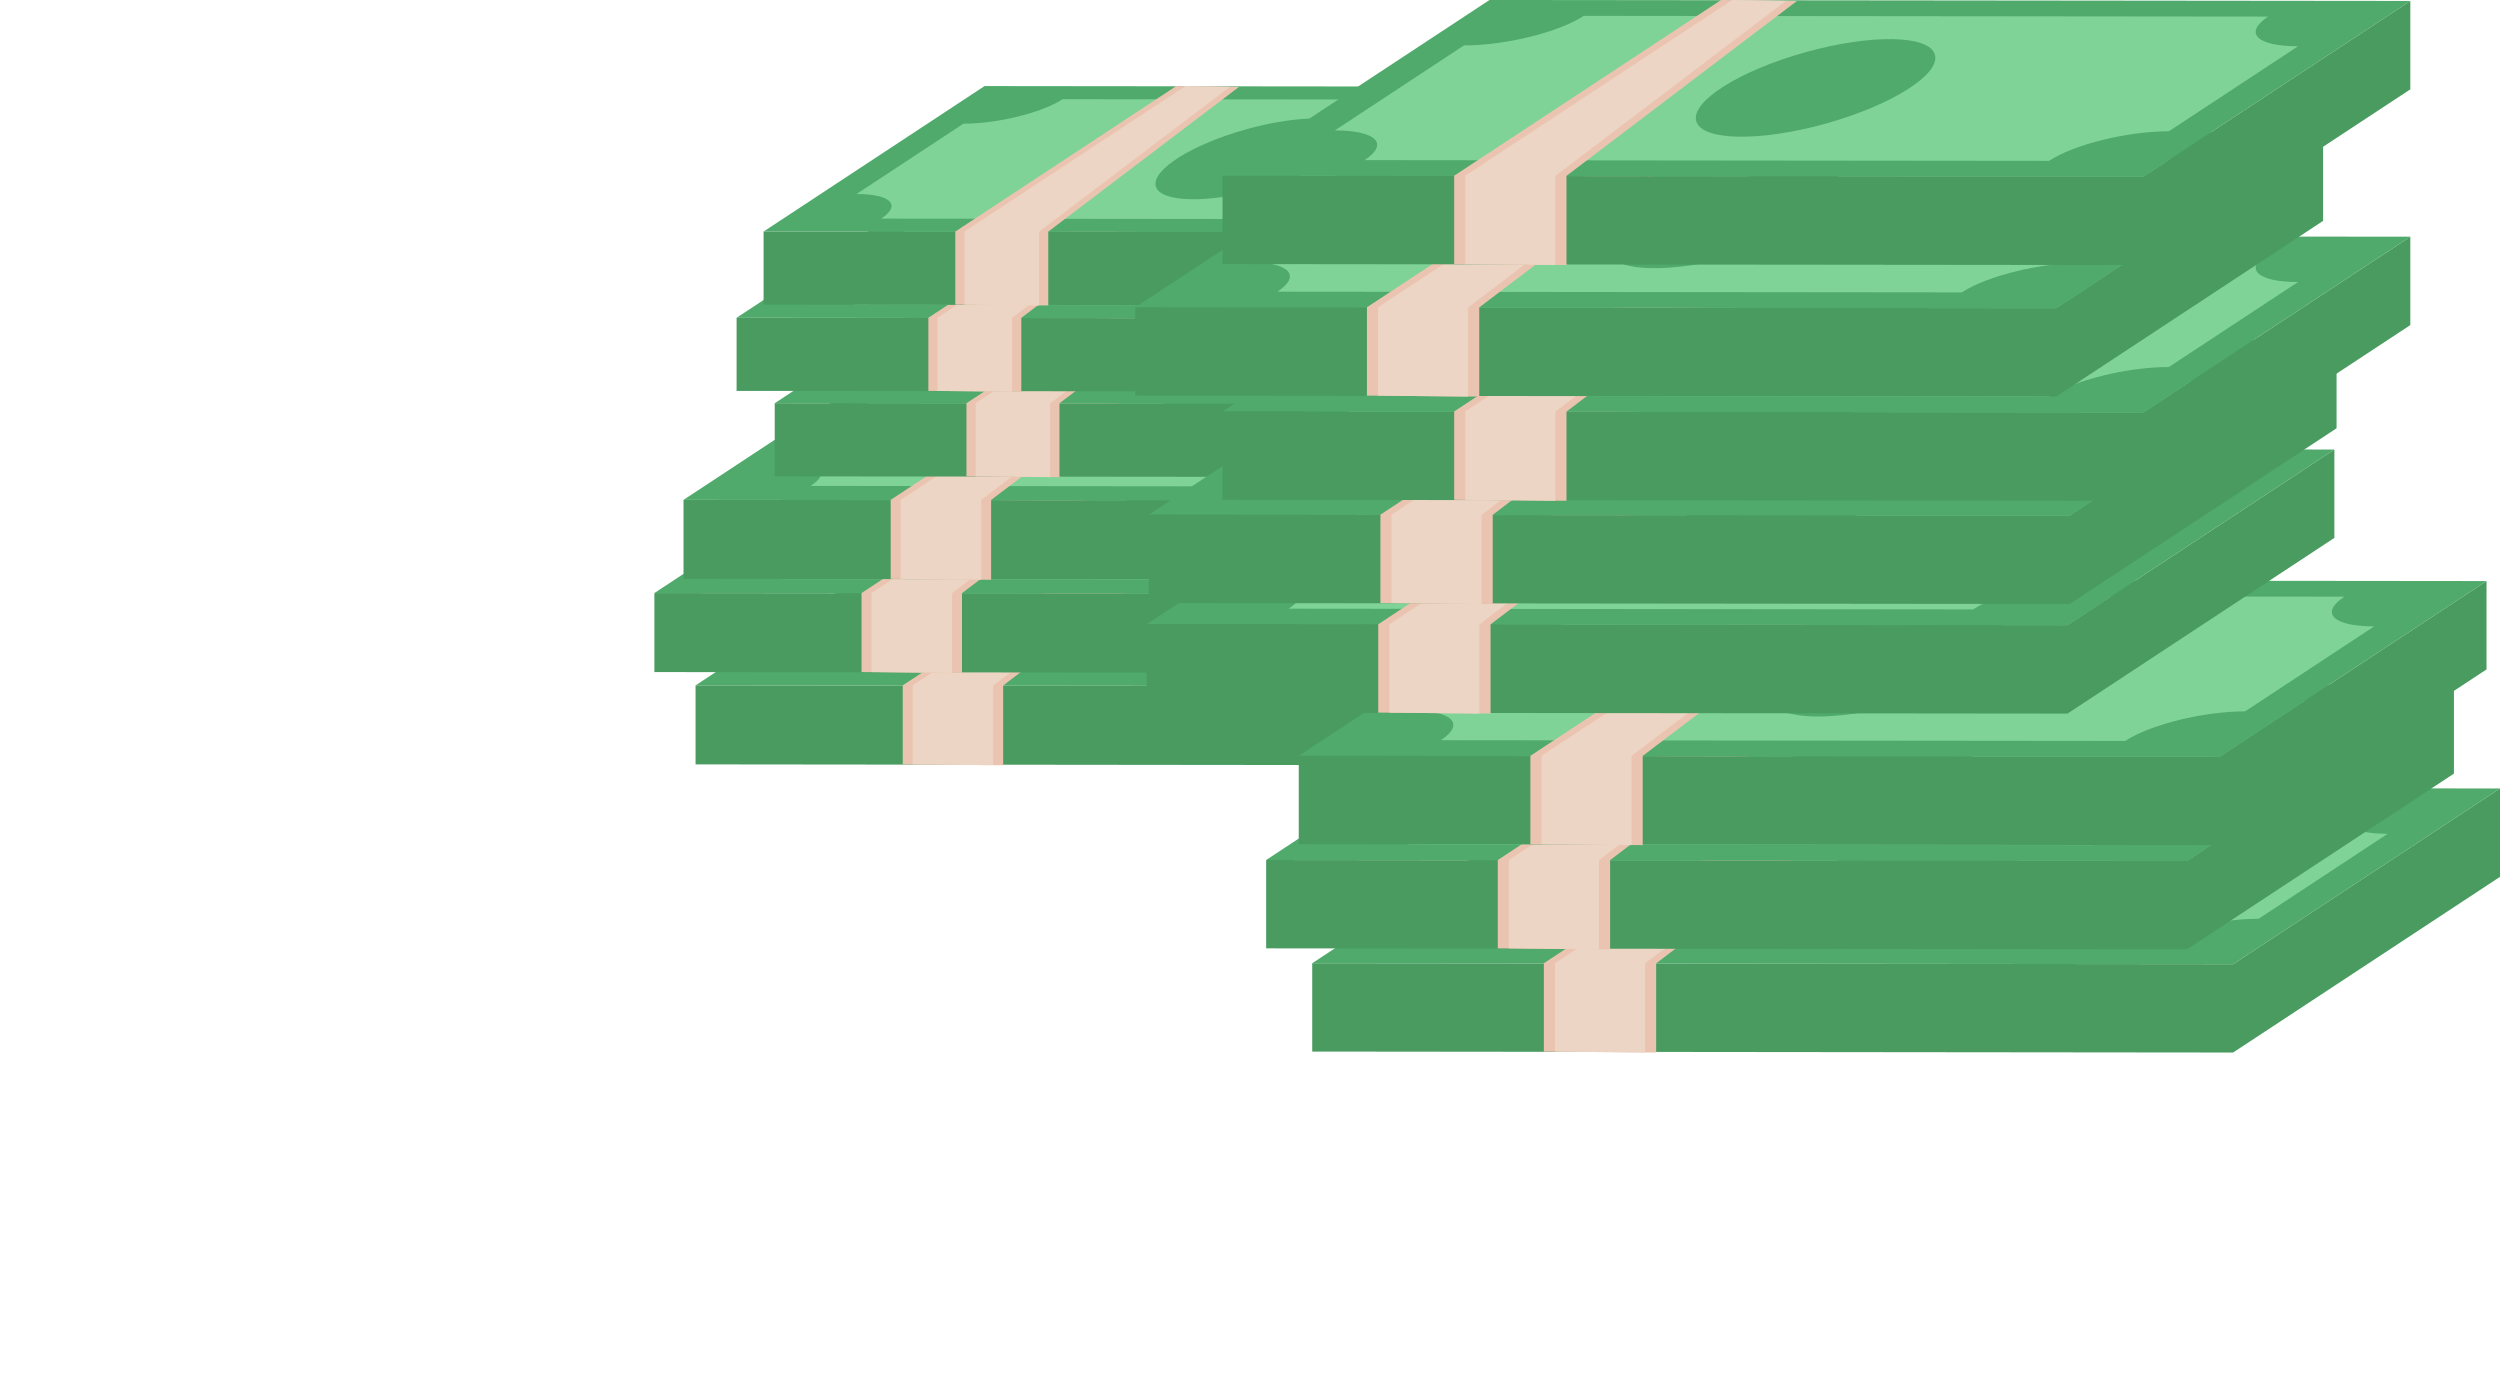 <svg xmlns="http://www.w3.org/2000/svg" viewBox="0 0 149.43 82.407" xmlns:v="https://vecta.io/nano"><style><![CDATA[.B{fill:#4faa6b}.C{fill:#499b60}.D{fill:#7fd397}.E{fill:#eac4b0}.F{fill:#edd5c5}]]></style><use href="#B" class="B"/><path d="M90.804 41.018l-49.229-.052v4.723l49.229.052 14.269-9.394v-4.723l-14.269 9.394z" class="C"/><use href="#C" class="D"/><ellipse cx="73.324" cy="36.295" rx="6.625" ry="1.985" transform="matrix(.963 -.268 .268 .963 -7.041 20.961)" class="B"/><use href="#D" class="E"/><use href="#E" class="F"/><path d="M88.342 35.5l-49.229-.052 14.269-9.394 49.229.052L88.342 35.5z" class="B"/><path d="M88.342 35.5l-49.229-.052v4.723l49.229.052 14.269-9.393v-4.723L88.342 35.5z" class="C"/><use href="#C" x="-2.462" y="-5.518" class="D"/><ellipse cx="70.862" cy="30.777" rx="6.625" ry="1.985" transform="matrix(.963 -.268 .268 .963 -5.654 20.1)" class="B"/><use href="#D" x="-2.462" y="-5.517" class="E"/><use href="#E" x="-2.462" y="-5.517" class="F"/><use href="#B" x="-0.72" y="-11.088" class="B"/><path d="M90.084 29.93l-49.229-.052V34.6l49.229.052 14.269-9.394v-4.723L90.084 29.93z" class="C"/><use href="#C" x="-0.72" y="-11.088" class="D"/><ellipse cx="72.604" cy="25.207" rx="6.625" ry="1.985" transform="matrix(.963 -.268 .268 .963 -4.098 20.363)" class="B"/><use href="#D" x="-0.72" y="-11.088" class="E"/><use href="#E" x="-0.72" y="-11.088" class="F"/><use href="#F" class="B"/><path d="M91.867 24.149l-45.56-.048v4.371l45.56.048 13.206-8.693v-4.371l-13.206 8.694z" class="C"/><path d="M87.2 23.365l-33.863-.036c1.23-.81.57-1.468-1.474-1.47l6.388-4.205c2.044.002 4.698-.653 5.929-1.462l33.863.036c-1.23.81-.57 1.468 1.474 1.47l-6.388 4.205c-2.044-.002-4.698.653-5.928 1.462z" class="D"/><ellipse cx="75.69" cy="19.778" rx="6.132" ry="1.837" transform="matrix(.963 -.268 .268 .963 -2.532 20.991)" class="B"/><path d="M57.768 28.472v-4.371l13.206-8.694 3.753.048-11.402 8.651v4.413l-5.556-.048z" class="E"/><use href="#G" class="F"/><path d="M89.588 19.042l-45.56-.048 13.206-8.693 45.56.048-13.206 8.694z" class="B"/><path d="M89.588 19.042l-45.56-.048v4.371l45.56.048 13.206-8.694v-4.371l-13.206 8.694z" class="C"/><path d="M84.922 18.258l-33.863-.036c1.23-.81.57-1.468-1.474-1.47l6.388-4.205c2.044.002 4.698-.653 5.929-1.463l33.863.036c-1.23.81-.57 1.468 1.474 1.47l-6.388 4.205c-2.044-.002-4.698.653-5.928 1.462z" class="D"/><ellipse cx="73.411" cy="14.671" rx="6.132" ry="1.837" transform="matrix(.963 -.268 .268 .963 -1.248 20.195)" class="B"/><path d="M55.489 23.365v-4.371l13.206-8.693 3.752.048L61.045 19v4.413l-5.557-.048z" class="E"/><path d="M56.039 23.365v-4.371l13.206-8.693 2.652.048L60.495 19v4.413l-4.456-.048z" class="F"/><use href="#F" x="-0.666" y="-10.262" class="B"/><path d="M91.201 13.887l-45.56-.048v4.371l45.56.048 13.206-8.694V5.194l-13.206 8.694z" class="C"/><path d="M86.534 13.103l-33.863-.036c1.23-.81.57-1.468-1.474-1.47l6.388-4.205c2.044.002 4.698-.653 5.929-1.463l33.863.036c-1.23.81-.57 1.468 1.474 1.47l-6.388 4.205c-2.044-.002-4.698.653-5.928 1.463z" class="D"/><ellipse cx="75.024" cy="9.516" rx="6.132" ry="1.837" transform="matrix(.963 -.268 .268 .963 .192 20.438)" class="B"/><path d="M57.101 18.21v-4.371l13.206-8.694 3.752.048-11.402 8.651v4.413l-5.557-.048z" class="E"/><use href="#G" x="-0.667" y="-10.262" class="F"/><use href="#H" class="B"/><path d="M133.476 57.632l-55.042-.058v5.28l55.042.058L149.43 52.41v-5.281l-15.954 10.503z" class="C"/><path d="M127.838 56.685l-40.911-.043c1.486-.978.689-1.774-1.78-1.776l7.717-5.08c2.469.003 5.676-.788 7.162-1.767l40.911.043c-1.486.978-.689 1.774 1.78 1.776L135 54.918c-2.47-.003-5.676.788-7.162 1.767z" class="D"/><ellipse cx="113.932" cy="52.351" rx="7.408" ry="2.219" transform="matrix(.963 -.268 .268 .963 -9.858 32.422)" class="B"/><path d="M92.279 62.854v-5.28l15.954-10.503 4.534.058-13.775 10.452v5.332l-6.713-.058z" class="E"/><path d="M92.944 62.854v-5.28l15.954-10.503 3.204.058-13.775 10.452v5.332l-5.383-.058z" class="F"/><use href="#H" x="-2.753" y="-6.17" class="B"/><use href="#I" class="C"/><use href="#J" class="D"/><ellipse cx="111.179" cy="46.182" rx="7.408" ry="2.219" transform="matrix(.963 -.268 .268 .963 -8.306 31.459)" class="B"/><use href="#K" class="E"/><use href="#L" class="F"/><use href="#H" x="-0.805" y="-12.398" class="B"/><use href="#I" x="1.948" y="-6.228" class="C"/><use href="#J" x="1.947" y="-6.228" class="D"/><ellipse cx="113.127" cy="39.954" rx="7.408" ry="2.219" transform="matrix(.963 -.268 .268 .963 -6.567 31.754)" class="B"/><use href="#K" x="1.948" y="-6.228" class="E"/><use href="#L" x="1.948" y="-6.228" class="F"/><use href="#H" x="-9.899" y="-20.26" class="B"/><use href="#I" x="-7.146" y="-14.09" class="C"/><use href="#M" class="D"/><ellipse cx="104.032" cy="32.091" rx="7.408" ry="2.219" transform="matrix(.963 -.268 .268 .963 -4.794 29.031)" class="B"/><use href="#K" x="-7.146" y="-14.091" class="E"/><use href="#L" x="-7.146" y="-14.091" class="F"/><path d="M123.707 30.821l-55.042-.058L84.619 20.26l55.042.058-15.954 10.503z" class="B"/><use href="#I" x="-7.016" y="-20.641" class="C"/><use href="#M" x="0.131" y="-6.551" class="D"/><ellipse cx="104.163" cy="25.541" rx="7.408" ry="2.219" transform="matrix(.963 -.268 .268 .963 -3.035 28.827)" class="B"/><path d="M82.51 36.044v-5.281L98.464 20.26l4.534.058L89.223 30.77v5.332l-6.713-.058z" class="E"/><path d="M83.175 36.044v-5.281L99.129 20.26l3.204.058L88.558 30.77v5.332l-5.383-.058z" class="F"/><path d="M128.116 24.652l-55.042-.058L89.028 14.09l55.042.058-15.954 10.503z" class="B"/><use href="#I" x="-2.607" y="-26.81" class="C"/><use href="#M" x="4.539" y="-12.721" class="D"/><ellipse cx="108.572" cy="19.371" rx="7.408" ry="2.219" transform="matrix(.963 -.268 .268 .963 -1.222 29.782)" class="B"/><path d="M86.919 29.874v-5.281l15.954-10.503 4.534.058L93.632 24.6v5.332l-6.713-.058z" class="E"/><path d="M87.584 29.874v-5.281l15.954-10.503 3.204.058L92.967 24.6v5.332l-5.383-.058z" class="F"/><path d="M122.902 18.424l-55.042-.058L83.813 7.863l55.042.058-15.954 10.503z" class="B"/><path d="M122.902 18.424l-55.042-.058v5.281l55.042.058 15.954-10.503V7.921l-15.954 10.503z" class="C"/><use href="#M" x="-0.675" y="-18.948" class="D"/><ellipse cx="103.358" cy="13.143" rx="7.408" ry="2.219" transform="matrix(.963 -.268 .268 .963 .255 28.158)" class="B"/><path d="M81.705 23.646v-5.281L97.659 7.863l4.534.058-13.775 10.452v5.332l-6.713-.058z" class="E"/><path d="M82.37 23.646v-5.281L98.324 7.863l3.204.058-13.775 10.452v5.332l-5.383-.058z" class="F"/><path d="M128.116 10.561l-55.042-.058L89.028 0l55.042.058-15.954 10.503z" class="B"/><path d="M128.116 10.561l-55.042-.058v5.281l55.042.058L144.07 5.339V.058l-15.954 10.503z" class="C"/><use href="#M" x="4.539" y="-26.811" class="D"/><ellipse cx="108.572" cy="5.281" rx="7.408" ry="2.219" transform="matrix(.963 -.268 .268 .963 2.551 29.267)" class="B"/><path d="M86.919 15.784v-5.281L102.873 0l4.534.058L93.632 10.51v5.332l-6.713-.058z" class="E"/><path d="M87.584 15.784v-5.281L103.538 0l3.204.058L92.967 10.51v5.332l-5.383-.058z" class="F"/><defs ><path id="B" d="M90.804 41.018l-49.229-.052 14.269-9.394 49.229.052-14.269 9.394z"/><path id="C" d="M85.761 40.171l-36.59-.039c1.329-.875.616-1.586-1.592-1.589l6.902-4.544c2.209.002 5.077-.705 6.406-1.58l36.59.039c-1.329.875-.616 1.586 1.592 1.589l-6.902 4.544c-2.209-.002-5.077.705-6.406 1.58z"/><path id="D" d="M53.958 45.688v-4.723l14.269-9.394 4.055.052-12.32 9.348v4.769l-6.004-.052z"/><path id="E" d="M54.553 45.688v-4.723l14.269-9.394 2.865.052-12.32 9.348v4.769l-4.815-.052z"/><path id="F" d="M91.867 24.149l-45.56-.048 13.206-8.694 45.56.048-13.206 8.694z"/><path id="G" d="M58.318 28.472v-4.371l13.206-8.694 2.652.048-11.402 8.651v4.413l-4.456-.048z"/><path id="H" d="M133.476 57.632l-55.042-.058 15.954-10.503 55.042.058-15.954 10.503z"/><path id="I" d="M130.723 51.462l-55.042-.058v5.281l55.042.058 15.954-10.503v-5.281l-15.954 10.503z"/><path id="J" d="M125.085 50.515l-40.911-.043c1.486-.978.689-1.774-1.78-1.776l7.717-5.08c2.469.003 5.676-.788 7.162-1.767l40.911.043c-1.486.978-.689 1.774 1.78 1.776l-7.717 5.08c-2.47-.003-5.676.788-7.162 1.767z"/><path id="K" d="M89.526 56.685v-5.281l15.954-10.503 4.534.058-13.775 10.452v5.332l-6.713-.058z"/><path id="L" d="M90.191 56.685v-5.281l15.954-10.503 3.204.058-13.775 10.452v5.332l-5.383-.058z"/><path id="M" d="M117.938 36.425l-40.911-.043c1.486-.978.689-1.774-1.78-1.776l7.717-5.08c2.469.003 5.676-.788 7.162-1.767l40.911.043c-1.486.978-.689 1.774 1.78 1.776l-7.717 5.08c-2.469-.003-5.676.788-7.162 1.767z"/></defs></svg>